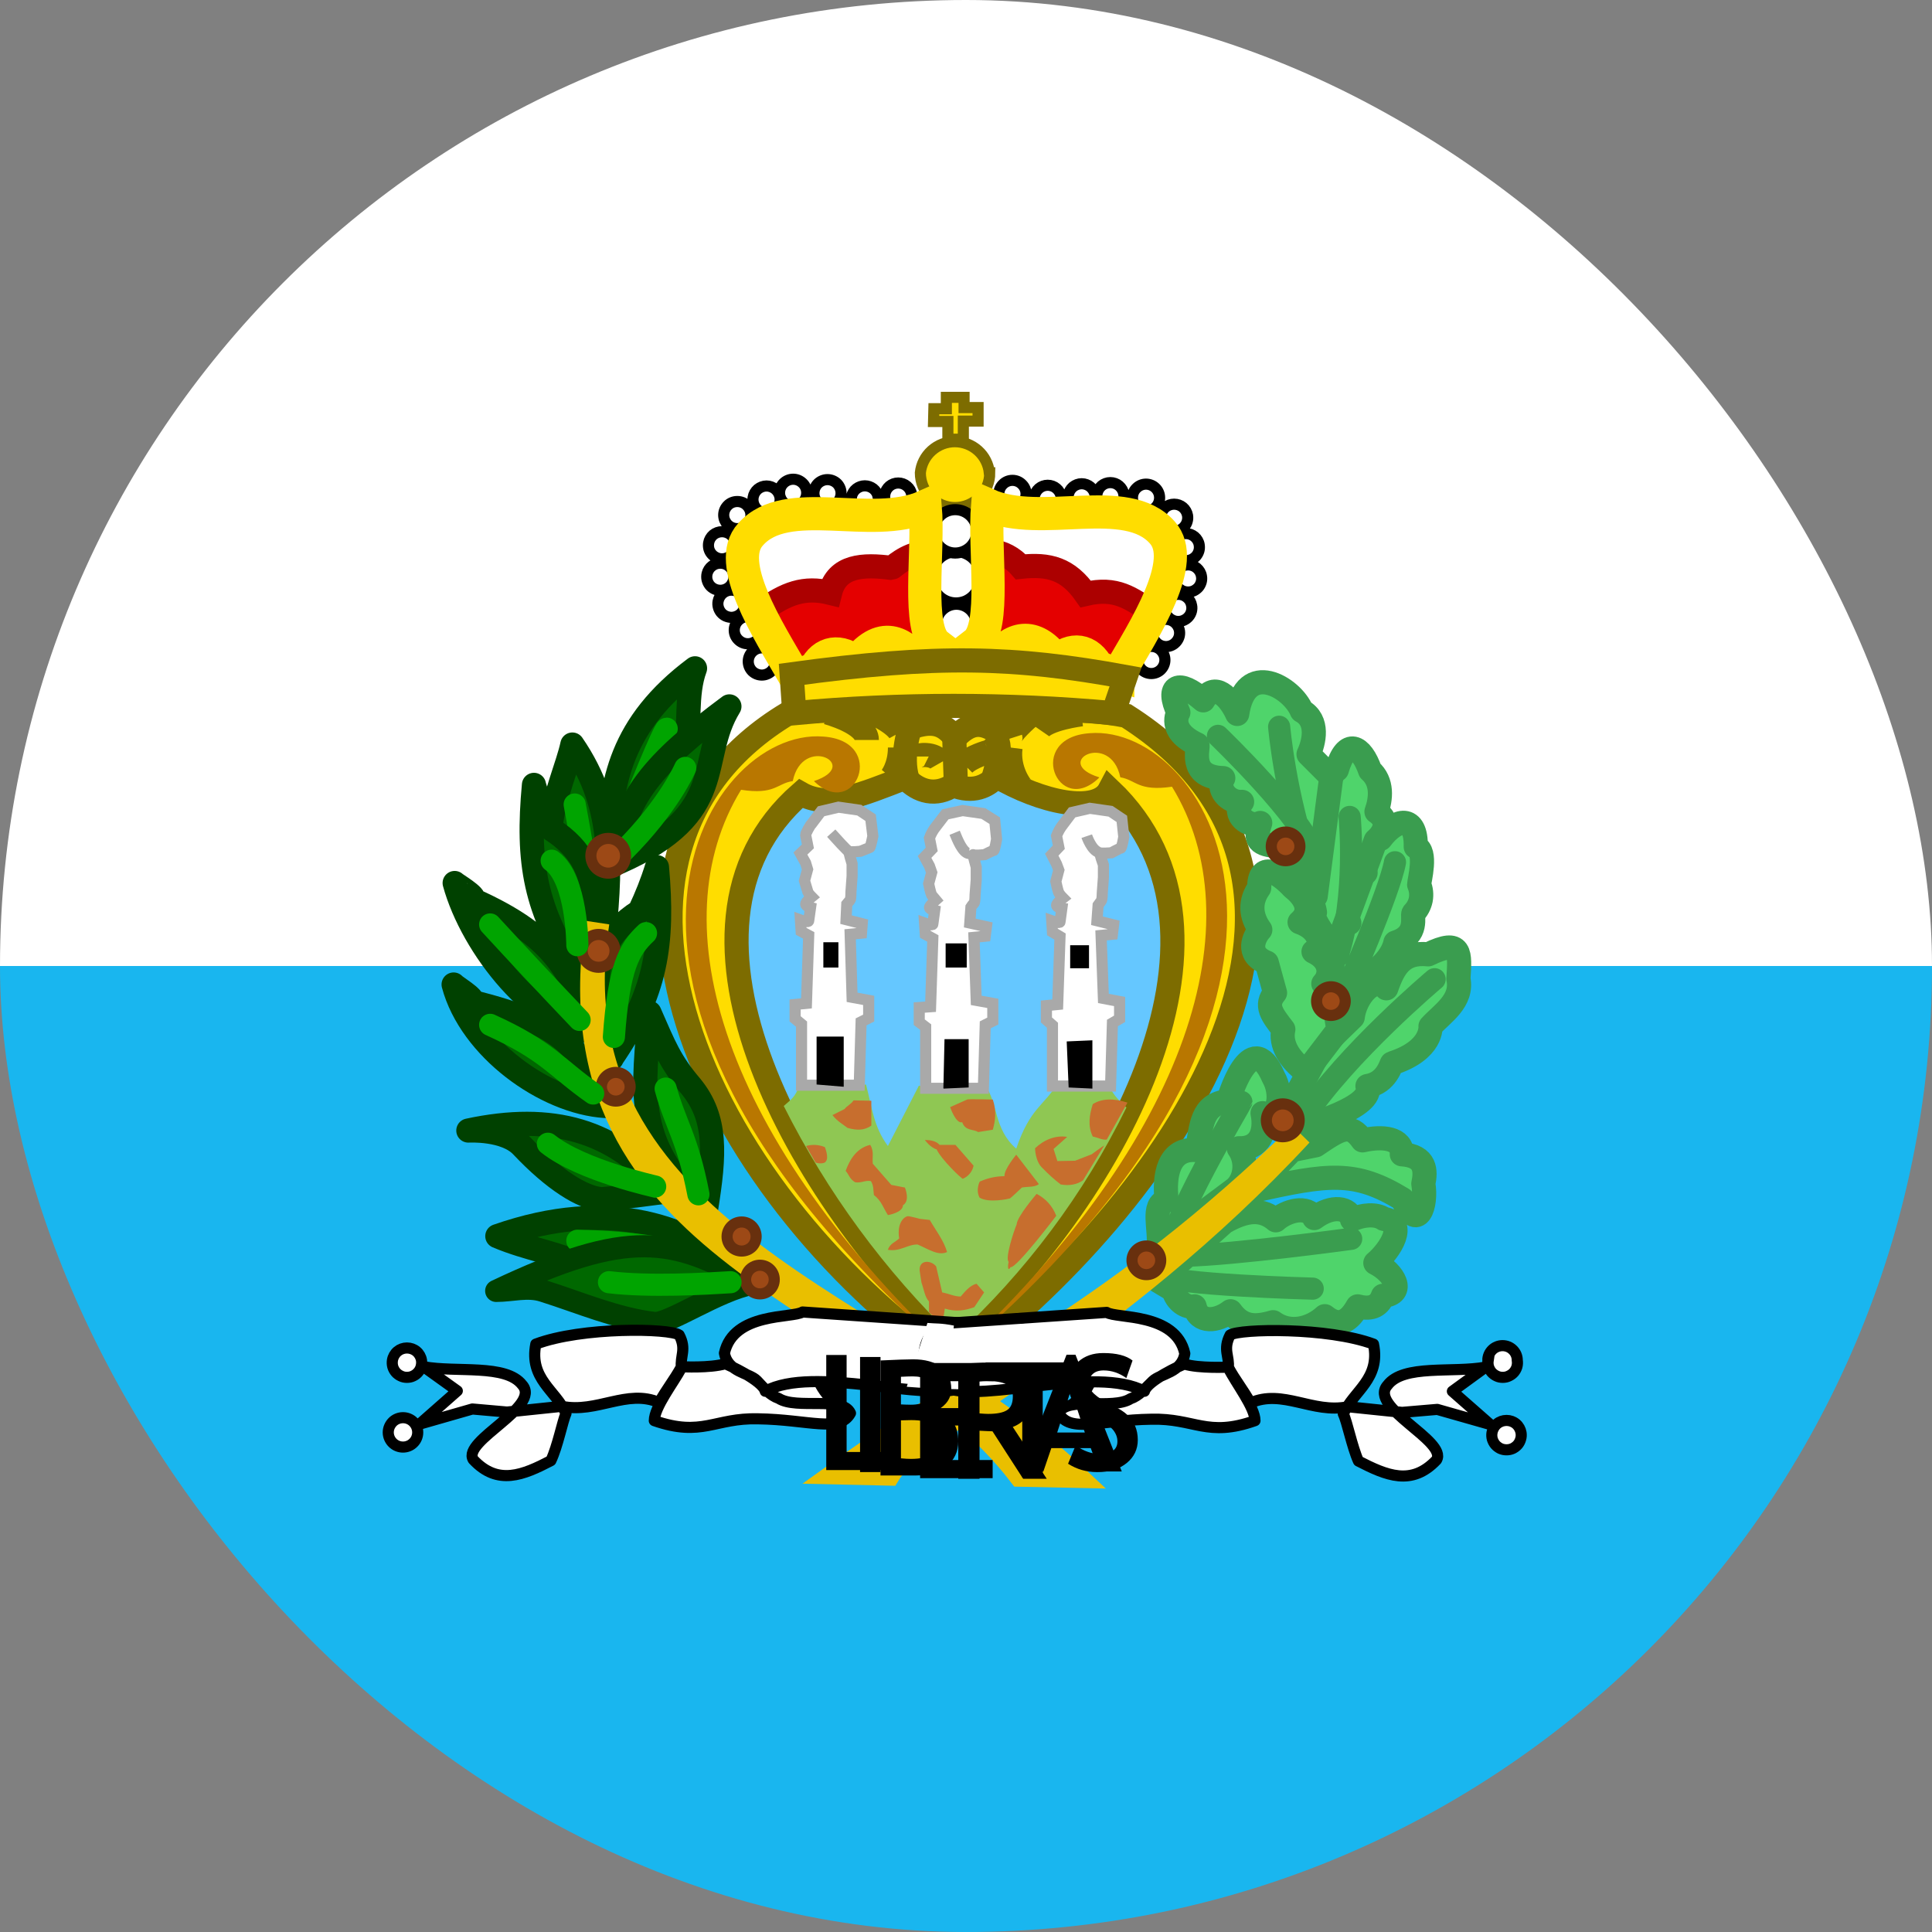 <svg width="24" height="24" viewBox="0 0 24 24" fill="none" xmlns="http://www.w3.org/2000/svg">
<rect x="0" y="0" width="24" height="24" fill="#808080" stroke="none"/>
<g clip-path="url(#clip0_208_24914)">
<path fill-rule="evenodd" clip-rule="evenodd" d="M0 12H24V24H0V12Z" fill="#19B6EF"/>
<path fill-rule="evenodd" clip-rule="evenodd" d="M0 0H24V12H0V0Z" fill="white"/>
<path fill-rule="evenodd" clip-rule="evenodd" d="M11.854 16.959C14.475 15 17.297 10.997 13.992 8.892C13.373 8.77 12.684 8.808 12.351 9.07C12.178 8.967 12.042 8.977 11.864 9.164C11.742 9.014 11.62 8.944 11.362 9.023C11.124 8.893 10.861 8.812 10.591 8.785C10.32 8.758 10.047 8.785 9.787 8.864C6.905 10.598 8.667 14.705 11.85 16.959H11.854Z" fill="#FFDD00" stroke="#7D6C00" stroke-width="0.3"/>
<path fill-rule="evenodd" clip-rule="evenodd" d="M16.701 12.506C16.701 12.506 16.996 12.108 17.006 12.108C17.301 11.934 17.334 11.709 17.334 11.709C17.629 11.616 17.535 11.377 17.559 11.344C17.605 11.298 17.636 11.24 17.649 11.177C17.661 11.113 17.654 11.047 17.629 10.988C17.629 10.945 17.732 10.57 17.587 10.519C17.596 10.12 17.348 10.158 17.151 10.42C16.94 10.481 16.893 10.655 16.964 10.842C16.692 10.842 16.682 11.241 16.762 11.466C16.396 11.456 16.603 11.864 16.589 11.887C16.467 11.944 16.682 12.525 16.701 12.506ZM14.39 15.914L14.578 16.027C14.611 16.167 14.742 16.252 14.84 16.228C14.887 16.444 15.121 16.416 15.286 16.289C15.426 16.486 15.59 16.491 15.815 16.425C16.021 16.575 16.284 16.509 16.457 16.35C16.645 16.505 16.771 16.397 16.865 16.228C17.011 16.266 17.128 16.242 17.179 16.097C17.465 16.073 17.32 15.806 17.085 15.689C17.273 15.53 17.484 15.192 17.189 15.141C17.095 15.075 16.926 15.089 16.795 15.15C16.762 15 16.551 14.963 16.326 15.131C16.246 14.963 15.975 15.042 15.848 15.159C15.684 15.019 15.492 15.019 15.206 15.183L14.39 15.914ZM14.39 15.478C14.423 15.291 14.296 14.953 14.493 14.916C14.456 14.606 14.512 14.255 14.868 14.287C14.929 13.992 14.915 13.716 15.257 13.678C15.257 13.678 15.534 12.717 15.82 13.383C15.928 13.57 15.909 13.889 15.684 13.828C15.731 14.062 15.651 14.274 15.389 14.264C15.506 14.433 15.468 14.658 15.342 14.766L14.39 15.478ZM16.049 14.287L16.345 14.227C16.649 14.02 16.771 13.941 16.926 14.166C17.179 14.109 17.423 14.137 17.414 14.339C17.718 14.358 17.714 14.55 17.681 14.705C17.728 14.972 17.61 15.323 17.423 14.897C16.832 14.536 16.5 14.583 15.562 14.794L16.049 14.287ZM16.204 13.992C16.214 13.983 17.081 13.758 16.987 13.491C17.231 13.453 17.282 13.209 17.292 13.209C17.803 13.045 17.77 12.75 17.77 12.75C17.915 12.591 18.173 12.436 18.117 12.159C18.136 11.845 18.164 11.649 17.742 11.855C17.423 11.822 17.315 12.005 17.221 12.277C17.071 12.103 16.832 12.384 16.804 12.637C16.804 12.637 16.415 13.012 16.415 13.022L16.092 13.622L16.204 13.992Z" fill="#4FD46B" stroke="#3A9D4F" stroke-width="0.3" stroke-linejoin="round"/>
<path fill-rule="evenodd" clip-rule="evenodd" d="M16.223 13.317C16.017 13.162 15.9 12.975 15.942 12.787C15.802 12.605 15.708 12.492 15.839 12.333L15.736 11.958C15.469 11.855 15.581 11.63 15.656 11.55C15.53 11.377 15.525 11.194 15.642 11.03C15.642 10.701 15.872 10.823 16.064 11.03C16.064 11.03 16.378 11.255 16.144 11.456C16.378 11.536 16.448 11.737 16.317 11.822C16.519 11.915 16.552 12.098 16.439 12.22C16.645 12.384 16.566 12.595 16.631 12.783L16.223 13.317Z" fill="#4FD46B" stroke="#3A9D4F" stroke-width="0.3" stroke-linejoin="round"/>
<path fill-rule="evenodd" clip-rule="evenodd" d="M16.593 11.803C16.579 11.794 16.241 11.363 16.335 11.334C16.317 11.203 16.213 11.058 16.274 10.927C16.11 10.762 16.106 10.566 16.232 10.411C16.12 10.256 16.171 10.05 16.326 9.919C16.279 9.67 16.453 9.609 16.607 9.562C16.724 9.159 16.912 9.262 17.02 9.572C17.179 9.712 17.156 9.923 17.099 10.083C17.287 10.209 17.174 10.369 17.09 10.439L16.588 11.803H16.593Z" fill="#4FD46B" stroke="#3A9D4F" stroke-width="0.3" stroke-linejoin="round"/>
<path fill-rule="evenodd" clip-rule="evenodd" d="M16.541 9.656L16.255 9.37C16.326 9.22 16.387 8.948 16.171 8.831C16.054 8.541 15.468 8.184 15.369 8.869C15.276 8.662 15.088 8.461 14.947 8.7C14.643 8.433 14.479 8.512 14.638 8.85C14.638 8.85 14.498 9.075 14.873 9.248C14.901 9.277 14.746 9.656 15.196 9.666C15.112 9.792 15.252 9.975 15.43 9.961C15.299 10.12 15.519 10.289 15.655 10.223C15.594 10.402 15.599 10.486 15.843 10.509L16.124 10.823L16.344 11.133L16.537 9.656H16.541Z" fill="#4FD46B" stroke="#3A9D4F" stroke-width="0.3" stroke-linejoin="round"/>
<path d="M16.715 12.328C16.724 12.309 17.259 11.086 17.329 10.711M16.766 10.148C16.766 10.148 16.86 11.147 16.612 11.883M15.13 9.141C15.13 9.141 16.223 10.191 16.326 10.622M15.89 9.028C15.89 9.028 15.965 9.891 16.265 10.739M17.821 12.164C17.821 12.164 16.729 13.083 16.195 13.889M16.785 15.389C16.785 15.389 15.346 15.586 14.713 15.6M16.307 16.008C16.307 16.008 14.526 15.961 14.395 15.834M15.421 13.688C15.421 13.701 14.516 15.197 14.484 15.689" stroke="#3A9D4F" stroke-width="0.275" stroke-linecap="round"/>
<path fill-rule="evenodd" clip-rule="evenodd" d="M11.845 16.673C9.956 14.892 8.02 11.545 9.946 9.858C10.284 10.05 10.692 9.876 11.245 9.661C11.414 9.844 11.629 9.891 11.84 9.755C12.084 9.853 12.262 9.773 12.379 9.642C12.923 9.961 13.621 10.125 13.786 9.811C15.679 11.611 13.762 14.967 11.84 16.673H11.845Z" fill="#65C7FF" stroke="#7D6C00" stroke-width="0.3"/>
<path fill-rule="evenodd" clip-rule="evenodd" d="M11.855 16.622C10.991 15.787 10.275 14.813 9.736 13.739C9.83 13.655 9.877 13.631 9.929 13.486C10.203 13.535 10.485 13.53 10.758 13.472C10.833 13.758 10.852 13.997 11.03 14.236L11.415 13.486C11.685 13.554 11.969 13.554 12.239 13.486C12.399 13.701 12.343 14.025 12.624 14.269C12.793 13.772 12.961 13.739 13.13 13.472C13.379 13.561 13.538 13.519 13.739 13.458C13.847 13.58 13.796 13.575 13.993 13.758C13.464 14.835 12.739 15.805 11.855 16.617V16.622Z" fill="#8FC753"/>
<path fill-rule="evenodd" clip-rule="evenodd" d="M9.632 8.217C9.632 8.262 9.615 8.305 9.583 8.337C9.551 8.368 9.508 8.386 9.464 8.386C9.419 8.386 9.376 8.368 9.344 8.337C9.313 8.305 9.295 8.262 9.295 8.217C9.295 8.172 9.313 8.13 9.344 8.098C9.376 8.066 9.419 8.048 9.464 8.048C9.508 8.048 9.551 8.066 9.583 8.098C9.615 8.13 9.632 8.172 9.632 8.217ZM9.459 7.828C9.459 7.873 9.441 7.916 9.41 7.947C9.378 7.979 9.335 7.997 9.29 7.997C9.245 7.997 9.203 7.979 9.171 7.947C9.139 7.916 9.121 7.873 9.121 7.828C9.121 7.783 9.139 7.74 9.171 7.709C9.203 7.677 9.245 7.659 9.29 7.659C9.335 7.659 9.378 7.677 9.41 7.709C9.441 7.74 9.459 7.783 9.459 7.828ZM9.253 7.472C9.257 7.496 9.256 7.521 9.249 7.545C9.243 7.568 9.231 7.59 9.215 7.609C9.199 7.628 9.18 7.643 9.157 7.653C9.135 7.663 9.111 7.669 9.086 7.669C9.062 7.669 9.038 7.663 9.015 7.653C8.993 7.643 8.973 7.628 8.957 7.609C8.942 7.59 8.93 7.568 8.924 7.545C8.917 7.521 8.916 7.496 8.92 7.472C8.927 7.433 8.947 7.397 8.977 7.371C9.008 7.345 9.046 7.331 9.086 7.331C9.126 7.331 9.165 7.345 9.195 7.371C9.226 7.397 9.246 7.433 9.253 7.472ZM9.112 7.125C9.118 7.15 9.118 7.176 9.113 7.201C9.107 7.226 9.096 7.249 9.081 7.269C9.065 7.289 9.045 7.305 9.022 7.316C8.999 7.327 8.974 7.333 8.948 7.333C8.923 7.333 8.897 7.327 8.874 7.316C8.851 7.305 8.831 7.289 8.815 7.269C8.8 7.249 8.789 7.226 8.783 7.201C8.778 7.176 8.778 7.15 8.784 7.125C8.793 7.088 8.814 7.055 8.844 7.032C8.873 7.008 8.91 6.996 8.948 6.996C8.986 6.996 9.023 7.008 9.052 7.032C9.082 7.055 9.103 7.088 9.112 7.125ZM9.136 6.745C9.14 6.769 9.138 6.794 9.132 6.818C9.125 6.842 9.114 6.864 9.098 6.882C9.082 6.901 9.062 6.916 9.04 6.926C9.018 6.937 8.994 6.942 8.969 6.942C8.945 6.942 8.92 6.937 8.898 6.926C8.876 6.916 8.856 6.901 8.84 6.882C8.824 6.864 8.813 6.842 8.806 6.818C8.8 6.794 8.799 6.769 8.803 6.745C8.809 6.706 8.83 6.67 8.86 6.644C8.891 6.619 8.929 6.605 8.969 6.605C9.009 6.605 9.048 6.619 9.078 6.644C9.109 6.67 9.129 6.706 9.136 6.745ZM10.021 6.122C10.021 6.144 10.017 6.166 10.009 6.186C10 6.207 9.988 6.226 9.972 6.241C9.956 6.257 9.938 6.269 9.917 6.278C9.897 6.286 9.875 6.291 9.853 6.291C9.831 6.291 9.809 6.286 9.788 6.278C9.768 6.269 9.749 6.257 9.733 6.241C9.718 6.226 9.705 6.207 9.697 6.186C9.688 6.166 9.684 6.144 9.684 6.122C9.684 6.077 9.702 6.034 9.733 6.003C9.765 5.971 9.808 5.953 9.853 5.953C9.897 5.953 9.94 5.971 9.972 6.003C10.004 6.034 10.021 6.077 10.021 6.122ZM9.689 6.178C9.693 6.202 9.691 6.227 9.685 6.251C9.679 6.274 9.667 6.296 9.651 6.315C9.635 6.334 9.616 6.349 9.593 6.359C9.571 6.37 9.547 6.375 9.522 6.375C9.498 6.375 9.473 6.37 9.451 6.359C9.429 6.349 9.409 6.334 9.393 6.315C9.378 6.296 9.366 6.274 9.36 6.251C9.353 6.227 9.352 6.202 9.356 6.178C9.362 6.139 9.383 6.103 9.413 6.077C9.444 6.052 9.482 6.037 9.522 6.037C9.562 6.037 9.601 6.052 9.631 6.077C9.662 6.103 9.682 6.139 9.689 6.178ZM9.328 6.398C9.328 6.421 9.323 6.443 9.315 6.463C9.306 6.483 9.294 6.502 9.278 6.518C9.263 6.533 9.244 6.546 9.224 6.554C9.203 6.563 9.181 6.567 9.159 6.567C9.137 6.567 9.115 6.563 9.094 6.554C9.074 6.546 9.055 6.533 9.04 6.518C9.024 6.502 9.012 6.483 9.003 6.463C8.995 6.443 8.99 6.421 8.99 6.398C8.99 6.354 9.008 6.311 9.04 6.279C9.071 6.247 9.114 6.23 9.159 6.23C9.204 6.23 9.247 6.247 9.278 6.279C9.31 6.311 9.328 6.354 9.328 6.398ZM10.448 6.127C10.448 6.171 10.43 6.214 10.399 6.246C10.367 6.278 10.324 6.295 10.279 6.295C10.235 6.295 10.192 6.278 10.16 6.246C10.128 6.214 10.111 6.171 10.111 6.127C10.111 6.082 10.128 6.039 10.16 6.007C10.192 5.976 10.235 5.958 10.279 5.958C10.324 5.958 10.367 5.976 10.399 6.007C10.43 6.039 10.448 6.082 10.448 6.127ZM10.912 6.164C10.916 6.188 10.915 6.213 10.908 6.237C10.902 6.26 10.89 6.282 10.875 6.301C10.859 6.32 10.839 6.335 10.817 6.345C10.794 6.355 10.77 6.361 10.746 6.361C10.721 6.361 10.697 6.355 10.675 6.345C10.652 6.335 10.633 6.32 10.617 6.301C10.601 6.282 10.589 6.26 10.583 6.237C10.576 6.213 10.575 6.188 10.579 6.164C10.588 6.127 10.609 6.094 10.639 6.071C10.669 6.048 10.706 6.035 10.743 6.035C10.781 6.035 10.818 6.048 10.848 6.071C10.877 6.094 10.899 6.127 10.907 6.164H10.912ZM11.325 6.141C11.329 6.165 11.327 6.19 11.321 6.213C11.315 6.237 11.303 6.259 11.287 6.278C11.271 6.296 11.252 6.311 11.229 6.322C11.207 6.332 11.183 6.337 11.158 6.337C11.134 6.337 11.109 6.332 11.087 6.322C11.065 6.311 11.045 6.296 11.029 6.278C11.014 6.259 11.002 6.237 10.995 6.213C10.989 6.19 10.988 6.165 10.992 6.141C10.998 6.101 11.019 6.066 11.049 6.04C11.08 6.014 11.118 6 11.158 6C11.198 6 11.237 6.014 11.267 6.04C11.298 6.066 11.318 6.101 11.325 6.141Z" fill="white" stroke="black" stroke-width="0.138"/>
<path fill-rule="evenodd" clip-rule="evenodd" d="M12.295 5.873C12.295 5.988 12.25 6.097 12.169 6.178C12.088 6.259 11.978 6.305 11.864 6.305C11.749 6.305 11.64 6.259 11.559 6.178C11.478 6.097 11.433 5.988 11.433 5.873C11.444 5.767 11.494 5.669 11.573 5.598C11.652 5.527 11.755 5.487 11.861 5.487C11.968 5.487 12.071 5.527 12.15 5.598C12.229 5.669 12.279 5.767 12.29 5.873H12.295Z" fill="#FFDD00" stroke="#7D6C00" stroke-width="0.138"/>
<path fill-rule="evenodd" clip-rule="evenodd" d="M12.746 6.136C12.746 6.181 12.728 6.224 12.696 6.255C12.665 6.287 12.622 6.305 12.577 6.305C12.532 6.305 12.489 6.287 12.458 6.255C12.426 6.224 12.408 6.181 12.408 6.136C12.408 6.091 12.426 6.048 12.458 6.017C12.489 5.985 12.532 5.967 12.577 5.967C12.622 5.967 12.665 5.985 12.696 6.017C12.728 6.048 12.746 6.091 12.746 6.136ZM13.182 6.169C13.186 6.193 13.184 6.218 13.178 6.241C13.171 6.265 13.16 6.287 13.144 6.306C13.128 6.325 13.108 6.34 13.086 6.35C13.064 6.36 13.04 6.366 13.015 6.366C12.991 6.366 12.966 6.36 12.944 6.35C12.922 6.34 12.902 6.325 12.886 6.306C12.87 6.287 12.859 6.265 12.852 6.241C12.846 6.218 12.845 6.193 12.849 6.169C12.855 6.13 12.876 6.094 12.906 6.068C12.937 6.042 12.975 6.028 13.015 6.028C13.055 6.028 13.094 6.042 13.124 6.068C13.155 6.094 13.175 6.13 13.182 6.169ZM13.604 6.15C13.608 6.174 13.606 6.199 13.6 6.223C13.593 6.246 13.582 6.268 13.566 6.287C13.55 6.306 13.53 6.321 13.508 6.331C13.486 6.342 13.462 6.347 13.437 6.347C13.413 6.347 13.388 6.342 13.366 6.331C13.344 6.321 13.324 6.306 13.308 6.287C13.292 6.268 13.281 6.246 13.274 6.223C13.268 6.199 13.267 6.174 13.271 6.15C13.277 6.111 13.298 6.075 13.328 6.049C13.359 6.024 13.397 6.009 13.437 6.009C13.477 6.009 13.516 6.024 13.546 6.049C13.576 6.075 13.597 6.111 13.604 6.15ZM13.96 6.136C13.964 6.16 13.963 6.185 13.956 6.209C13.95 6.232 13.938 6.254 13.922 6.273C13.906 6.292 13.887 6.307 13.864 6.317C13.842 6.327 13.818 6.333 13.793 6.333C13.769 6.333 13.745 6.327 13.722 6.317C13.7 6.307 13.68 6.292 13.665 6.273C13.649 6.254 13.637 6.232 13.631 6.209C13.624 6.185 13.623 6.16 13.627 6.136C13.634 6.097 13.654 6.061 13.684 6.035C13.715 6.009 13.754 5.995 13.793 5.995C13.833 5.995 13.872 6.009 13.902 6.035C13.933 6.061 13.953 6.097 13.96 6.136ZM14.405 6.183C14.405 6.228 14.387 6.271 14.356 6.302C14.324 6.334 14.281 6.352 14.236 6.352C14.192 6.352 14.149 6.334 14.117 6.302C14.085 6.271 14.068 6.228 14.068 6.183C14.068 6.138 14.085 6.095 14.117 6.064C14.149 6.032 14.192 6.014 14.236 6.014C14.281 6.014 14.324 6.032 14.356 6.064C14.387 6.095 14.405 6.138 14.405 6.183ZM14.752 6.403C14.756 6.427 14.755 6.452 14.748 6.476C14.742 6.5 14.73 6.521 14.714 6.54C14.699 6.559 14.679 6.574 14.657 6.584C14.634 6.595 14.61 6.6 14.585 6.6C14.561 6.6 14.537 6.595 14.514 6.584C14.492 6.574 14.473 6.559 14.457 6.54C14.441 6.521 14.429 6.5 14.423 6.476C14.416 6.452 14.415 6.427 14.419 6.403C14.426 6.364 14.446 6.328 14.477 6.302C14.507 6.277 14.546 6.263 14.585 6.263C14.625 6.263 14.664 6.277 14.694 6.302C14.725 6.328 14.745 6.364 14.752 6.403Z" fill="white" stroke="black" stroke-width="0.138"/>
<path fill-rule="evenodd" clip-rule="evenodd" d="M9.469 7.584L9.9 8.409H13.861L14.316 7.612C14.048 7.43 13.866 7.289 13.486 7.378C13.266 7.064 13.031 7.003 12.68 7.041C12.584 6.93 12.45 6.859 12.305 6.844L11.47 6.867C11.255 6.886 11.086 7.055 11.077 7.055C10.72 7.008 10.397 7.022 10.312 7.364C9.989 7.284 9.764 7.373 9.469 7.584Z" fill="#E40000" stroke="#AC0000" stroke-width="0.3"/>
<path fill-rule="evenodd" clip-rule="evenodd" d="M14.897 6.769C14.901 6.793 14.9 6.818 14.894 6.841C14.887 6.865 14.876 6.887 14.86 6.906C14.844 6.924 14.824 6.939 14.802 6.95C14.78 6.96 14.755 6.965 14.731 6.965C14.706 6.965 14.682 6.96 14.66 6.95C14.638 6.939 14.618 6.924 14.602 6.906C14.586 6.887 14.575 6.865 14.568 6.841C14.562 6.818 14.56 6.793 14.565 6.769C14.571 6.729 14.591 6.694 14.622 6.668C14.652 6.642 14.691 6.628 14.731 6.628C14.771 6.628 14.809 6.642 14.84 6.668C14.87 6.694 14.891 6.729 14.897 6.769ZM14.925 7.158C14.93 7.182 14.928 7.207 14.922 7.23C14.915 7.254 14.904 7.276 14.888 7.295C14.872 7.313 14.852 7.328 14.83 7.339C14.808 7.349 14.784 7.354 14.759 7.354C14.735 7.354 14.71 7.349 14.688 7.339C14.666 7.328 14.646 7.313 14.63 7.295C14.614 7.276 14.603 7.254 14.596 7.23C14.59 7.207 14.588 7.182 14.593 7.158C14.599 7.118 14.62 7.083 14.65 7.057C14.681 7.031 14.719 7.017 14.759 7.017C14.799 7.017 14.838 7.031 14.868 7.057C14.898 7.083 14.919 7.118 14.925 7.158ZM14.803 7.523C14.808 7.548 14.806 7.572 14.8 7.596C14.793 7.62 14.782 7.642 14.766 7.66C14.75 7.679 14.73 7.694 14.708 7.704C14.686 7.715 14.662 7.72 14.637 7.72C14.613 7.72 14.588 7.715 14.566 7.704C14.544 7.694 14.524 7.679 14.508 7.66C14.492 7.642 14.481 7.62 14.474 7.596C14.468 7.572 14.467 7.548 14.471 7.523C14.477 7.484 14.498 7.448 14.528 7.423C14.559 7.397 14.597 7.383 14.637 7.383C14.677 7.383 14.716 7.397 14.746 7.423C14.777 7.448 14.797 7.484 14.803 7.523ZM14.649 7.823C14.655 7.848 14.655 7.874 14.65 7.899C14.644 7.924 14.633 7.947 14.617 7.967C14.601 7.987 14.581 8.004 14.558 8.015C14.536 8.026 14.51 8.032 14.485 8.032C14.459 8.032 14.434 8.026 14.411 8.015C14.388 8.004 14.368 7.987 14.352 7.967C14.336 7.947 14.325 7.924 14.32 7.899C14.315 7.874 14.315 7.848 14.321 7.823C14.33 7.787 14.351 7.754 14.38 7.73C14.41 7.707 14.447 7.694 14.485 7.694C14.523 7.694 14.559 7.707 14.589 7.73C14.619 7.754 14.64 7.787 14.649 7.823ZM14.471 8.198C14.471 8.243 14.453 8.286 14.421 8.318C14.39 8.349 14.347 8.367 14.302 8.367C14.257 8.367 14.214 8.349 14.183 8.318C14.151 8.286 14.133 8.243 14.133 8.198C14.133 8.154 14.151 8.111 14.183 8.079C14.214 8.047 14.257 8.03 14.302 8.03C14.347 8.03 14.39 8.047 14.421 8.079C14.453 8.111 14.471 8.154 14.471 8.198ZM12.127 7.72C12.132 7.755 12.129 7.791 12.119 7.825C12.109 7.859 12.091 7.891 12.068 7.917C12.045 7.944 12.016 7.966 11.984 7.98C11.951 7.995 11.916 8.003 11.881 8.003C11.845 8.003 11.81 7.995 11.778 7.98C11.746 7.966 11.717 7.944 11.694 7.917C11.67 7.891 11.653 7.859 11.643 7.825C11.633 7.791 11.63 7.755 11.635 7.72C11.643 7.661 11.672 7.606 11.718 7.567C11.763 7.528 11.821 7.506 11.881 7.506C11.941 7.506 11.999 7.528 12.044 7.567C12.089 7.606 12.119 7.661 12.127 7.72ZM12.174 7.153C12.179 7.195 12.175 7.238 12.163 7.279C12.15 7.319 12.129 7.357 12.101 7.389C12.073 7.421 12.038 7.446 12 7.464C11.961 7.481 11.919 7.49 11.876 7.49C11.834 7.49 11.791 7.481 11.753 7.464C11.714 7.446 11.679 7.421 11.651 7.389C11.623 7.357 11.602 7.319 11.589 7.279C11.577 7.238 11.573 7.195 11.579 7.153C11.579 7.073 11.61 6.997 11.666 6.941C11.723 6.885 11.799 6.853 11.879 6.853C11.958 6.853 12.034 6.885 12.091 6.941C12.147 6.997 12.178 7.073 12.178 7.153H12.174Z" fill="white" stroke="black" stroke-width="0.138"/>
<path fill-rule="evenodd" clip-rule="evenodd" d="M12.136 6.6C12.136 6.672 12.107 6.74 12.057 6.791C12.006 6.841 11.938 6.87 11.866 6.87C11.795 6.87 11.726 6.841 11.676 6.791C11.625 6.74 11.597 6.672 11.597 6.6C11.597 6.529 11.625 6.46 11.676 6.41C11.726 6.359 11.795 6.331 11.866 6.331C11.938 6.331 12.006 6.359 12.057 6.41C12.107 6.46 12.136 6.529 12.136 6.6Z" fill="white" stroke="black" stroke-width="0.138"/>
<path fill-rule="evenodd" clip-rule="evenodd" d="M11.775 5.452V5.236H11.597L11.601 5.077H11.756V4.936H11.976V5.063H12.15V5.231H11.967V5.456H11.775V5.452Z" fill="#FFDD00" stroke="#7D6C00" stroke-width="0.138"/>
<path d="M9.877 8.409C9.525 7.805 9 6.989 9.324 6.638C9.774 6.127 10.824 6.591 11.494 6.291C11.541 6.867 11.382 7.814 11.639 8.011L11.4 8.222C11.255 8.034 10.979 7.781 10.636 8.231C10.444 8.063 10.224 8.091 10.121 8.316C10.018 8.33 10.027 8.372 9.877 8.409ZM13.885 8.386C14.236 7.786 14.761 6.97 14.438 6.614C13.988 6.108 12.938 6.567 12.268 6.272C12.221 6.844 12.38 7.791 12.122 7.992L12.361 8.199C12.596 7.875 12.877 7.866 13.121 8.213C13.318 8.039 13.519 8.063 13.641 8.297C13.744 8.311 13.735 8.349 13.885 8.391V8.386Z" stroke="#FFDD00" stroke-width="0.412"/>
<path fill-rule="evenodd" clip-rule="evenodd" d="M9.867 8.859C11.184 8.739 12.51 8.739 13.828 8.859L13.982 8.409C12.6 8.156 11.643 8.128 9.834 8.376L9.867 8.855V8.859Z" fill="#FFDD00" stroke="#7D6C00" stroke-width="0.3"/>
<path fill-rule="evenodd" clip-rule="evenodd" d="M11.704 16.467L11.737 16.256C11.878 16.299 11.986 16.28 12.103 16.238L12.225 16.055L12.131 15.947C12.051 15.966 11.99 16.041 11.934 16.106C11.854 16.106 11.784 16.069 11.704 16.055L11.629 15.731C11.554 15.642 11.395 15.652 11.428 15.811L11.447 15.933C11.475 16.008 11.489 16.116 11.54 16.167V16.299L11.704 16.467ZM11.765 15.553C11.657 15.605 11.531 15.516 11.4 15.46C11.278 15.455 11.179 15.553 11.029 15.525C11.057 15.445 11.123 15.431 11.17 15.384C11.137 15.178 11.245 15.108 11.278 15.108C11.306 15.108 11.428 15.141 11.428 15.141L11.55 15.155C11.625 15.286 11.723 15.408 11.765 15.553Z" fill="#C76E2E"/>
<path fill-rule="evenodd" clip-rule="evenodd" d="M11.039 18.305C11.39 17.728 13.851 16.58 16.157 14.091C13.814 16.355 12.342 16.908 10.42 18.291L11.039 18.305Z" fill="#FFE100" stroke="#E9BF00" stroke-width="0.3"/>
<path fill-rule="evenodd" clip-rule="evenodd" d="M14.419 15.656C14.419 15.704 14.4 15.749 14.367 15.782C14.333 15.816 14.288 15.834 14.241 15.834C14.193 15.834 14.148 15.816 14.115 15.782C14.081 15.749 14.062 15.704 14.062 15.656C14.062 15.609 14.081 15.564 14.115 15.53C14.148 15.497 14.193 15.478 14.241 15.478C14.288 15.478 14.333 15.497 14.367 15.53C14.4 15.564 14.419 15.609 14.419 15.656ZM16.139 13.917C16.139 13.971 16.118 14.023 16.079 14.061C16.041 14.1 15.989 14.121 15.935 14.121C15.881 14.121 15.829 14.1 15.791 14.061C15.753 14.023 15.731 13.971 15.731 13.917C15.731 13.863 15.753 13.811 15.791 13.773C15.829 13.735 15.881 13.713 15.935 13.713C15.989 13.713 16.041 13.735 16.079 13.773C16.118 13.811 16.139 13.863 16.139 13.917ZM16.711 12.436C16.711 12.483 16.692 12.528 16.659 12.562C16.625 12.595 16.58 12.614 16.533 12.614C16.486 12.614 16.44 12.595 16.407 12.562C16.373 12.528 16.355 12.483 16.355 12.436C16.355 12.389 16.373 12.343 16.407 12.31C16.44 12.277 16.486 12.258 16.533 12.258C16.58 12.258 16.625 12.277 16.659 12.31C16.692 12.343 16.711 12.389 16.711 12.436ZM16.148 10.514C16.148 10.561 16.13 10.607 16.096 10.64C16.063 10.673 16.018 10.692 15.97 10.692C15.923 10.692 15.878 10.673 15.844 10.64C15.811 10.607 15.792 10.561 15.792 10.514C15.792 10.467 15.811 10.421 15.844 10.388C15.878 10.355 15.923 10.336 15.97 10.336C16.018 10.336 16.063 10.355 16.096 10.388C16.13 10.421 16.148 10.467 16.148 10.514Z" fill="#9D4916" stroke="#68300E" stroke-width="0.138"/>
<path fill-rule="evenodd" clip-rule="evenodd" d="M9.957 13.481V12.722L9.877 12.656V12.478L10.018 12.464L10.046 11.62L9.952 11.569L9.943 11.428C9.943 11.428 10.046 11.466 10.046 11.438L10.069 11.274C10.069 11.274 10.008 11.259 10.008 11.231C10.008 11.203 10.083 11.142 10.083 11.142C10.083 11.142 10.046 11.105 10.036 11.081L9.994 10.941L10.032 10.8L10.008 10.72L9.943 10.603L10.036 10.514L10.008 10.373C10.008 10.35 10.069 10.242 10.083 10.233L10.2 10.078L10.416 10.027L10.674 10.064L10.815 10.158L10.843 10.387C10.843 10.387 10.815 10.528 10.805 10.528L10.688 10.575C10.688 10.575 10.561 10.589 10.547 10.575C10.533 10.561 10.585 10.73 10.585 10.73V10.884L10.571 11.077C10.571 11.077 10.571 11.17 10.561 11.18L10.519 11.231L10.51 11.424L10.711 11.475L10.702 11.592L10.561 11.606L10.585 12.389L10.791 12.427V12.647L10.697 12.694L10.674 13.481H9.957ZM13.074 13.491V12.736L12.999 12.67V12.492L13.139 12.478L13.168 11.634L13.074 11.578L13.065 11.438C13.065 11.438 13.168 11.475 13.168 11.452L13.191 11.283C13.191 11.283 13.125 11.274 13.125 11.245C13.125 11.217 13.205 11.156 13.205 11.156C13.205 11.156 13.168 11.119 13.153 11.091C13.139 11.062 13.116 10.95 13.116 10.95L13.153 10.809L13.125 10.734L13.065 10.617L13.153 10.524L13.125 10.383C13.144 10.332 13.171 10.284 13.205 10.242L13.318 10.092L13.538 10.041L13.796 10.078L13.936 10.172L13.96 10.397C13.96 10.397 13.936 10.537 13.922 10.537C13.908 10.537 13.805 10.594 13.805 10.594C13.805 10.594 13.678 10.603 13.665 10.594C13.65 10.584 13.707 10.744 13.707 10.744V10.899L13.693 11.091C13.693 11.091 13.693 11.184 13.678 11.194L13.641 11.245L13.627 11.438L13.833 11.489L13.819 11.606L13.678 11.62L13.707 12.403L13.908 12.441V12.656L13.819 12.708L13.796 13.491H13.074ZM11.499 13.519V12.759L11.419 12.698V12.516L11.56 12.506L11.588 11.658L11.494 11.606L11.485 11.466C11.485 11.466 11.588 11.503 11.588 11.48L11.611 11.311C11.611 11.311 11.546 11.297 11.546 11.274C11.546 11.25 11.625 11.18 11.625 11.18L11.574 11.119C11.56 11.095 11.536 10.978 11.536 10.978L11.574 10.838L11.546 10.758L11.485 10.645L11.574 10.552L11.546 10.411C11.564 10.36 11.591 10.312 11.625 10.27L11.743 10.116L11.958 10.069L12.216 10.106L12.357 10.195L12.38 10.425C12.38 10.425 12.357 10.566 12.343 10.566C12.329 10.566 12.23 10.617 12.23 10.617C12.23 10.617 12.099 10.631 12.089 10.617C12.08 10.603 12.127 10.772 12.127 10.772V10.927L12.113 11.114C12.113 11.114 12.113 11.208 12.099 11.222C12.085 11.231 12.061 11.269 12.061 11.269L12.047 11.466L12.254 11.512L12.239 11.63L12.099 11.644L12.127 12.427L12.333 12.464V12.684L12.239 12.731L12.216 13.519H11.499Z" fill="white" stroke="#A9A9A9" stroke-width="0.138"/>
<path fill-rule="evenodd" clip-rule="evenodd" d="M10.144 13.472V12.877H10.481V13.5L10.144 13.472ZM11.719 13.519L11.733 12.909H12.033V13.509L11.723 13.523L11.719 13.519ZM13.275 13.509L13.251 12.937L13.57 12.923V13.523L13.275 13.509ZM10.228 11.705H10.415V12.019H10.228V11.705ZM11.747 11.719H12.009V12.019H11.747V11.719ZM13.294 11.742H13.528V12.028H13.294V11.742Z" fill="black"/>
<path d="M10.326 10.35C10.532 10.58 10.546 10.58 10.546 10.58M11.859 10.345C11.892 10.425 11.957 10.594 12.037 10.603M13.5 10.387C13.5 10.387 13.56 10.566 13.654 10.589" stroke="#A8A8A8" stroke-width="0.138"/>
<path fill-rule="evenodd" clip-rule="evenodd" d="M10.111 9.703C10.71 9.506 9.97 9.117 9.848 9.703C9.651 9.731 9.628 9.877 9.206 9.811C8.189 11.47 8.943 14.137 11.915 16.903C6.59 12.375 8.756 9.028 10.228 9.15C11.029 9.206 10.626 10.205 10.111 9.703Z" fill="#B97700"/>
<path d="M10.275 8.85C10.275 8.85 10.768 8.981 10.768 9.192M10.768 8.817C10.768 8.817 11.105 8.962 11.18 9.098M13.435 8.873C13.435 8.873 13.004 8.925 12.91 9.061M12.778 8.906C12.778 8.906 12.535 9.117 12.553 9.173M12.722 9.811C12.685 9.792 12.516 9.567 12.553 9.286M11.068 9.661C11.068 9.661 11.18 9.53 11.18 9.286M11.855 9.192L11.874 9.736M12.343 9.661C12.343 9.623 12.497 9.267 12.329 9.098M11.311 9.023C11.311 9.023 11.18 9.38 11.274 9.68M12.272 9.342C12.272 9.342 12.066 9.398 11.972 9.492M11.386 9.398C11.386 9.38 11.611 9.342 11.686 9.473" stroke="#7D6C00" stroke-width="0.3"/>
<path fill-rule="evenodd" clip-rule="evenodd" d="M11.03 15.094C11.039 15.094 11.217 15.061 11.217 14.972C11.311 14.916 11.241 14.752 11.241 14.752L11.072 14.719L10.842 14.456C10.833 14.377 10.861 14.302 10.81 14.222C10.65 14.259 10.561 14.391 10.505 14.545C10.547 14.592 10.552 14.644 10.622 14.686C10.697 14.7 10.749 14.658 10.819 14.672C10.856 14.733 10.847 14.789 10.856 14.845C10.95 14.916 10.974 15.009 11.03 15.094ZM10.824 13.983V13.674L10.603 13.669C10.575 13.716 10.524 13.734 10.491 13.777L10.341 13.852C10.402 13.931 10.481 13.973 10.528 14.011C10.646 14.044 10.735 14.044 10.824 13.983ZM10.13 14.438L10.013 14.236C10.09 14.214 10.173 14.219 10.247 14.25C10.247 14.25 10.299 14.377 10.261 14.424C10.242 14.47 10.125 14.447 10.13 14.438ZM11.958 14.644C11.993 14.63 12.023 14.608 12.047 14.579C12.071 14.551 12.087 14.516 12.094 14.48L11.869 14.222H11.672C11.625 14.17 11.55 14.161 11.489 14.161C11.489 14.161 11.555 14.255 11.635 14.278C11.695 14.405 11.944 14.644 11.963 14.644H11.958ZM12.174 14.677C12.27 14.634 12.373 14.611 12.478 14.611C12.469 14.531 12.624 14.344 12.624 14.344L12.905 14.709C12.853 14.752 12.764 14.738 12.694 14.752C12.694 14.752 12.558 14.883 12.544 14.888C12.53 14.892 12.286 14.948 12.169 14.878C12.113 14.775 12.178 14.658 12.174 14.677ZM12.333 14.034C12.366 13.917 12.38 13.8 12.333 13.659C12.333 13.659 12.014 13.65 12.014 13.659L11.803 13.753C11.803 13.753 11.874 13.964 11.953 13.941C11.991 14.053 12.099 14.025 12.15 14.063L12.333 14.034ZM13.575 13.716C13.533 13.847 13.51 13.988 13.575 14.119C13.631 14.128 13.697 14.166 13.749 14.156L14.006 13.697C13.828 13.641 13.688 13.645 13.575 13.716Z" fill="#C76E2E"/>
<path fill-rule="evenodd" clip-rule="evenodd" d="M13.654 9.656C13.054 9.469 13.795 9.075 13.917 9.656C14.114 9.689 14.137 9.834 14.559 9.773C15.572 11.428 14.822 14.1 11.85 16.861C17.17 12.333 15.009 8.986 13.537 9.108C12.731 9.164 13.139 10.162 13.654 9.661V9.656Z" fill="#B97700"/>
<path fill-rule="evenodd" clip-rule="evenodd" d="M13.716 14.231C13.707 14.231 13.561 14.339 13.561 14.339L13.355 14.419L13.135 14.423L13.088 14.273L13.257 14.123C13.116 14.1 12.971 14.156 12.858 14.264C12.858 14.264 12.858 14.428 12.952 14.512C13.022 14.585 13.097 14.653 13.177 14.714C13.285 14.733 13.383 14.714 13.454 14.662L13.716 14.231ZM12.554 15.741C12.624 15.759 13.121 15.103 13.121 15.103C13.077 14.985 12.99 14.888 12.877 14.831C12.877 14.831 12.633 15.113 12.629 15.211C12.591 15.3 12.483 15.633 12.53 15.675C12.525 15.684 12.507 15.816 12.554 15.741Z" fill="#C76E2E"/>
<path fill-rule="evenodd" clip-rule="evenodd" d="M9.318 15.872C8.578 15.225 7.575 14.869 6.178 15.356C6.553 15.516 6.961 15.572 7.307 15.745L9.318 15.872Z" fill="#006800" stroke="#004100" stroke-width="0.3" stroke-linejoin="round"/>
<path d="M7.172 15.413C8.634 15.441 9.061 15.806 8.981 15.745" stroke="#00A400" stroke-width="0.275" stroke-linecap="round"/>
<path fill-rule="evenodd" clip-rule="evenodd" d="M9.347 15.947C8.911 16.031 8.306 16.453 8.128 16.434C7.655 16.378 7.205 16.181 6.745 16.036C6.553 15.975 6.361 16.036 6.164 16.036C7.805 15.258 8.367 15.366 9.352 15.942L9.347 15.947Z" fill="#006800" stroke="#004100" stroke-width="0.275" stroke-linejoin="round"/>
<path fill-rule="evenodd" clip-rule="evenodd" d="M8.269 14.803C8.269 14.803 7.721 14.878 7.472 14.897C7.233 14.878 6.877 14.653 6.488 14.241C6.282 14.016 5.818 14.044 5.818 14.044C6.849 13.823 7.646 14.03 8.269 14.803ZM7.519 13.739C6.774 13.692 5.846 13.022 5.635 12.23C5.635 12.244 5.907 12.403 5.864 12.445C7.083 12.755 7.168 13.003 7.524 13.739H7.519ZM8.771 15.019C8.879 14.344 8.911 13.894 8.583 13.495C8.325 13.191 8.255 13.008 8.068 12.581C8.016 13.472 7.824 14.203 8.771 15.019ZM7.599 13.144C8.152 12.338 8.246 11.728 8.161 10.772C8.103 10.96 8.03 11.143 7.946 11.32C7.125 11.836 7.491 12.642 7.599 13.149V13.144Z" fill="#006800" stroke="#004100" stroke-width="0.3" stroke-linejoin="round"/>
<path fill-rule="evenodd" clip-rule="evenodd" d="M7.11 9.249C7.664 10.055 7.579 10.814 7.49 11.775C7.433 11.588 7.362 11.404 7.279 11.227C6.454 10.711 7.003 9.75 7.11 9.249Z" fill="#006800" stroke="#004100" stroke-width="0.3" stroke-linejoin="round"/>
<path fill-rule="evenodd" clip-rule="evenodd" d="M7.565 10.5C8.906 9.82 8.39 8.962 8.634 8.302C7.706 8.995 7.584 9.731 7.565 10.495V10.5Z" fill="#006800" stroke="#004100" stroke-width="0.3" stroke-linejoin="round"/>
<path d="M7.748 10.326C7.917 9.858 8.25 9.052 8.282 9.052M7.354 11.32C7.321 10.983 7.157 10.083 7.139 9.994" stroke="#00A400" stroke-width="0.275" stroke-linecap="round"/>
<path fill-rule="evenodd" clip-rule="evenodd" d="M7.416 12.825C6.666 12.778 5.864 11.761 5.648 10.969C5.648 10.978 5.925 11.137 5.878 11.18C6.947 11.658 7.059 12.089 7.416 12.82V12.825ZM7.195 12.122C6.642 11.316 6.544 10.706 6.633 9.75C6.647 9.825 6.83 10.298 6.844 10.298C7.664 10.814 7.298 11.62 7.195 12.127V12.122ZM7.688 10.711C9.075 10.097 8.648 9.45 9.061 8.775C8.133 9.464 7.702 9.947 7.688 10.711Z" fill="#006800" stroke="#004100" stroke-width="0.3" stroke-linejoin="round"/>
<path d="M7.748 10.57C8.311 10.008 8.512 9.539 8.512 9.539" stroke="#00A400" stroke-width="0.275" stroke-linecap="round"/>
<path fill-rule="evenodd" clip-rule="evenodd" d="M12.675 18.319L13.35 18.333C11.114 16.233 6.82 15.319 7.42 11.461C6.797 15.647 10.922 16.031 12.675 18.319Z" fill="#FFE100" stroke="#E9BF00" stroke-width="0.3"/>
<path fill-rule="evenodd" clip-rule="evenodd" d="M7.771 10.631C7.771 10.659 7.766 10.688 7.755 10.714C7.744 10.74 7.728 10.764 7.708 10.784C7.688 10.804 7.665 10.819 7.638 10.83C7.612 10.841 7.584 10.847 7.556 10.847C7.528 10.847 7.5 10.841 7.473 10.83C7.447 10.819 7.423 10.804 7.403 10.784C7.383 10.764 7.367 10.74 7.357 10.714C7.346 10.688 7.34 10.659 7.34 10.631C7.34 10.574 7.363 10.519 7.403 10.479C7.444 10.438 7.499 10.415 7.556 10.415C7.613 10.415 7.668 10.438 7.708 10.479C7.749 10.519 7.771 10.574 7.771 10.631ZM7.64 11.812C7.64 11.867 7.619 11.918 7.581 11.957C7.542 11.995 7.49 12.016 7.436 12.016C7.382 12.016 7.33 11.995 7.292 11.957C7.254 11.918 7.232 11.867 7.232 11.812C7.232 11.758 7.254 11.707 7.292 11.668C7.33 11.63 7.382 11.608 7.436 11.608C7.49 11.608 7.542 11.63 7.581 11.668C7.619 11.707 7.64 11.758 7.64 11.812ZM7.828 13.5C7.828 13.547 7.809 13.592 7.776 13.626C7.742 13.659 7.697 13.678 7.65 13.678C7.602 13.678 7.557 13.659 7.524 13.626C7.49 13.592 7.471 13.547 7.471 13.5C7.471 13.453 7.49 13.407 7.524 13.374C7.557 13.341 7.602 13.322 7.65 13.322C7.697 13.322 7.742 13.341 7.776 13.374C7.809 13.407 7.828 13.453 7.828 13.5ZM9.393 15.361C9.393 15.409 9.374 15.455 9.341 15.489C9.307 15.522 9.261 15.541 9.213 15.541C9.165 15.541 9.119 15.522 9.085 15.489C9.051 15.455 9.032 15.409 9.032 15.361C9.032 15.313 9.051 15.267 9.085 15.233C9.119 15.199 9.165 15.18 9.213 15.18C9.261 15.18 9.307 15.199 9.341 15.233C9.374 15.267 9.393 15.313 9.393 15.361ZM9.618 15.895C9.618 15.943 9.6 15.988 9.566 16.021C9.533 16.055 9.487 16.073 9.44 16.073C9.393 16.073 9.348 16.055 9.314 16.021C9.281 15.988 9.262 15.943 9.262 15.895C9.262 15.848 9.281 15.803 9.314 15.769C9.348 15.736 9.393 15.717 9.44 15.717C9.487 15.717 9.533 15.736 9.566 15.769C9.6 15.803 9.618 15.848 9.618 15.895Z" fill="#9D4916" stroke="#68300E" stroke-width="0.138"/>
<path fill-rule="evenodd" clip-rule="evenodd" d="M10.406 17.451C10.305 17.375 10.225 17.275 10.171 17.161L9.468 17.081L9.459 17.484L10.411 17.451H10.406Z" fill="white" stroke="black" stroke-width="0.138"/>
<path fill-rule="evenodd" clip-rule="evenodd" d="M5.263 16.978C5.671 17.053 6.285 16.941 6.487 17.203C6.731 17.475 5.737 17.897 5.878 18.131C6.182 18.459 6.501 18.323 6.843 18.145C6.928 17.967 6.988 17.653 7.031 17.559C6.909 17.273 6.571 17.133 6.656 16.697C7.228 16.481 8.32 16.5 8.437 16.584C8.531 16.762 8.446 16.847 8.465 16.992C8.371 17.17 8.128 17.48 8.128 17.648C8.723 17.855 8.878 17.611 9.417 17.625C10.045 17.634 10.429 17.803 10.565 17.555C10.471 17.339 9.895 17.512 9.674 17.372C9.567 17.334 9.496 17.25 9.403 17.151C9.309 17.053 9.042 17.048 8.999 16.809C9.112 16.298 9.848 16.378 9.97 16.298L11.892 16.43C12.239 16.42 12.435 17.048 11.967 17.236C11.498 17.423 10.106 16.955 9.506 17.283C9.473 17.147 9.037 16.95 9.009 16.941C8.821 16.997 8.465 16.978 8.465 16.978C8.376 17.142 8.278 17.259 8.188 17.423C7.79 17.25 7.415 17.559 6.979 17.47L6.299 17.541L5.868 17.503L5.212 17.691L5.681 17.278L5.263 16.978Z" fill="white" stroke="black" stroke-width="0.138" stroke-linejoin="round"/>
<path fill-rule="evenodd" clip-rule="evenodd" d="M5.236 16.898C5.24 16.924 5.238 16.951 5.231 16.977C5.224 17.002 5.212 17.026 5.194 17.046C5.177 17.066 5.156 17.082 5.132 17.093C5.108 17.105 5.082 17.11 5.055 17.11C5.029 17.11 5.003 17.105 4.979 17.093C4.955 17.082 4.933 17.066 4.916 17.046C4.899 17.026 4.886 17.002 4.879 16.977C4.872 16.951 4.871 16.924 4.875 16.898C4.882 16.855 4.904 16.816 4.937 16.788C4.97 16.76 5.012 16.745 5.055 16.745C5.099 16.745 5.141 16.76 5.174 16.788C5.207 16.816 5.229 16.855 5.236 16.898ZM5.189 17.794C5.189 17.842 5.17 17.889 5.135 17.923C5.101 17.957 5.055 17.976 5.006 17.976C4.958 17.976 4.911 17.957 4.877 17.923C4.843 17.889 4.823 17.842 4.823 17.794C4.823 17.745 4.843 17.699 4.877 17.664C4.911 17.63 4.958 17.611 5.006 17.611C5.055 17.611 5.101 17.63 5.135 17.664C5.17 17.699 5.189 17.745 5.189 17.794Z" fill="white" stroke="black" stroke-width="0.138"/>
<path fill-rule="evenodd" clip-rule="evenodd" d="M13.312 17.456C13.43 17.348 13.5 17.278 13.547 17.161L14.25 17.086L14.264 17.489L13.312 17.456Z" fill="white" stroke="black" stroke-width="0.138"/>
<path fill-rule="evenodd" clip-rule="evenodd" d="M18.454 16.983C18.047 17.058 17.433 16.945 17.236 17.208C16.992 17.48 17.986 17.901 17.845 18.136C17.536 18.464 17.221 18.328 16.875 18.15C16.795 17.972 16.734 17.658 16.687 17.564C16.814 17.278 17.151 17.133 17.062 16.697C16.495 16.486 15.403 16.505 15.281 16.584C15.187 16.767 15.276 16.851 15.258 16.992C15.351 17.18 15.59 17.484 15.59 17.648C14.995 17.859 14.84 17.616 14.301 17.63C13.673 17.639 13.289 17.808 13.153 17.555C13.246 17.339 13.823 17.517 14.043 17.376C14.151 17.339 14.222 17.25 14.32 17.156C14.418 17.062 14.681 17.053 14.718 16.814C14.606 16.303 13.87 16.383 13.748 16.303L11.826 16.434C11.479 16.425 11.287 17.053 11.756 17.241C12.225 17.428 13.612 16.959 14.217 17.283C14.25 17.151 14.681 16.954 14.714 16.945C14.896 17.001 15.258 16.983 15.258 16.983C15.342 17.142 15.445 17.264 15.534 17.428C15.932 17.25 16.308 17.564 16.743 17.475L17.418 17.545L17.854 17.508L18.511 17.695L18.042 17.283L18.454 16.983Z" fill="white" stroke="black" stroke-width="0.138" stroke-linejoin="round"/>
<path fill-rule="evenodd" clip-rule="evenodd" d="M18.487 16.898C18.483 16.924 18.484 16.951 18.491 16.977C18.499 17.002 18.511 17.026 18.528 17.046C18.546 17.066 18.567 17.082 18.591 17.093C18.615 17.105 18.641 17.11 18.668 17.11C18.694 17.11 18.72 17.105 18.744 17.093C18.768 17.082 18.79 17.066 18.807 17.046C18.824 17.026 18.837 17.002 18.844 16.977C18.851 16.951 18.852 16.924 18.848 16.898C18.848 16.85 18.829 16.803 18.794 16.769C18.76 16.735 18.714 16.716 18.665 16.716C18.617 16.716 18.57 16.735 18.536 16.769C18.502 16.803 18.482 16.85 18.482 16.898H18.487ZM18.534 17.798C18.53 17.825 18.531 17.851 18.538 17.877C18.546 17.902 18.558 17.926 18.575 17.946C18.592 17.966 18.614 17.982 18.638 17.994C18.662 18.005 18.688 18.01 18.715 18.01C18.741 18.01 18.767 18.005 18.791 17.994C18.815 17.982 18.837 17.966 18.854 17.946C18.871 17.926 18.883 17.902 18.89 17.877C18.898 17.851 18.899 17.825 18.895 17.798C18.888 17.756 18.866 17.716 18.833 17.688C18.8 17.66 18.758 17.645 18.715 17.645C18.671 17.645 18.629 17.66 18.596 17.688C18.563 17.716 18.541 17.756 18.534 17.798Z" fill="white" stroke="black" stroke-width="0.138"/>
<path fill-rule="evenodd" clip-rule="evenodd" d="M11.85 16.467C11.685 16.434 11.629 16.444 11.521 16.434L11.264 17.227C11.657 17.259 12.028 17.259 12.028 17.259C11.789 17.212 11.845 16.472 11.85 16.462V16.467Z" fill="white"/>
<path d="M10.264 18.262V16.832H10.517V18.037H11.163V18.262H10.264Z" fill="black"/>
<path d="M10.684 18.287V16.857H10.938V18.287H10.684Z" fill="black"/>
<path d="M11.376 18.329H10.938V16.9C11.131 16.891 11.266 16.886 11.343 16.886C11.492 16.886 11.608 16.918 11.691 16.982C11.775 17.045 11.817 17.136 11.817 17.253C11.817 17.367 11.757 17.456 11.637 17.522C11.815 17.584 11.904 17.711 11.904 17.904C11.904 18.034 11.854 18.138 11.756 18.215C11.658 18.291 11.531 18.329 11.376 18.329ZM11.192 17.103V17.446C11.231 17.448 11.272 17.45 11.315 17.45C11.48 17.45 11.563 17.387 11.563 17.263C11.563 17.153 11.488 17.098 11.338 17.098C11.298 17.098 11.249 17.1 11.192 17.103ZM11.192 17.644V18.116C11.243 18.121 11.285 18.123 11.317 18.123C11.43 18.123 11.512 18.104 11.563 18.065C11.614 18.027 11.64 17.963 11.64 17.874C11.64 17.793 11.616 17.733 11.569 17.696C11.521 17.659 11.438 17.641 11.32 17.641C11.295 17.641 11.253 17.642 11.192 17.644Z" fill="black"/>
<path d="M11.683 17.158V17.492H12.156V17.708H11.683V18.137H12.331V18.362H11.43V16.932H12.342V17.158H11.683Z" fill="black"/>
<path d="M12.71 18.37L12.329 17.78C12.29 17.779 12.237 17.777 12.168 17.773V18.37H11.904V16.941C11.918 16.941 11.973 16.938 12.069 16.934C12.165 16.928 12.242 16.926 12.3 16.926C12.664 16.926 12.845 17.067 12.845 17.348C12.845 17.432 12.82 17.509 12.77 17.579C12.72 17.648 12.657 17.698 12.581 17.726L13.003 18.37H12.71ZM12.168 17.161V17.558C12.215 17.562 12.25 17.564 12.275 17.564C12.381 17.564 12.459 17.549 12.507 17.519C12.557 17.489 12.582 17.431 12.582 17.345C12.582 17.274 12.555 17.225 12.502 17.197C12.45 17.169 12.367 17.155 12.254 17.155C12.226 17.155 12.198 17.157 12.168 17.161Z" fill="black"/>
<path d="M12.953 17.149V18.354H12.699V17.149H12.244V16.924H13.428V17.149H12.953Z" fill="black"/>
<path d="M13.655 18.279L13.55 17.989H13.06L12.961 18.279H12.679L13.249 16.829H13.36L13.935 18.279H13.655ZM13.304 17.267L13.133 17.795H13.476L13.304 17.267Z" fill="black"/>
<path d="M13.268 18.183L13.362 17.956C13.462 18.026 13.561 18.061 13.658 18.061C13.807 18.061 13.881 18.009 13.881 17.905C13.881 17.856 13.864 17.81 13.829 17.765C13.794 17.721 13.721 17.672 13.611 17.617C13.502 17.562 13.428 17.517 13.389 17.481C13.352 17.446 13.322 17.403 13.302 17.355C13.281 17.306 13.271 17.252 13.271 17.192C13.271 17.082 13.312 16.99 13.393 16.917C13.474 16.844 13.578 16.808 13.705 16.808C13.87 16.808 13.991 16.839 14.069 16.901L13.992 17.119C13.903 17.056 13.809 17.024 13.71 17.024C13.651 17.024 13.605 17.039 13.573 17.07C13.541 17.101 13.525 17.141 13.525 17.191C13.525 17.273 13.616 17.358 13.797 17.446C13.893 17.493 13.962 17.536 14.004 17.576C14.047 17.615 14.079 17.661 14.101 17.714C14.123 17.766 14.134 17.824 14.134 17.888C14.134 18.004 14.088 18.099 13.997 18.174C13.905 18.249 13.783 18.287 13.63 18.287C13.496 18.287 13.376 18.252 13.268 18.183Z" fill="black"/>
<path d="M7.565 15.928C8.072 15.989 8.77 15.947 9.075 15.928M6.806 14.208C7.228 14.545 8.161 14.742 8.147 14.742M8.676 14.836C8.54 14.133 8.39 13.969 8.269 13.523M6.089 12.731C6.806 13.055 6.914 13.266 7.369 13.584M7.626 12.881C7.687 12.019 7.814 11.789 8.025 11.592M6.089 11.484C6.456 11.883 6.826 12.278 7.2 12.67M6.853 10.692C7.172 10.922 7.172 11.742 7.172 11.742" stroke="#00A400" stroke-width="0.275" stroke-linecap="round"/>
</g>
<defs>
<clipPath id="clip0_208_24914">
<rect width="24" height="24" rx="12" fill="white"/>
</clipPath>
</defs>
</svg>
